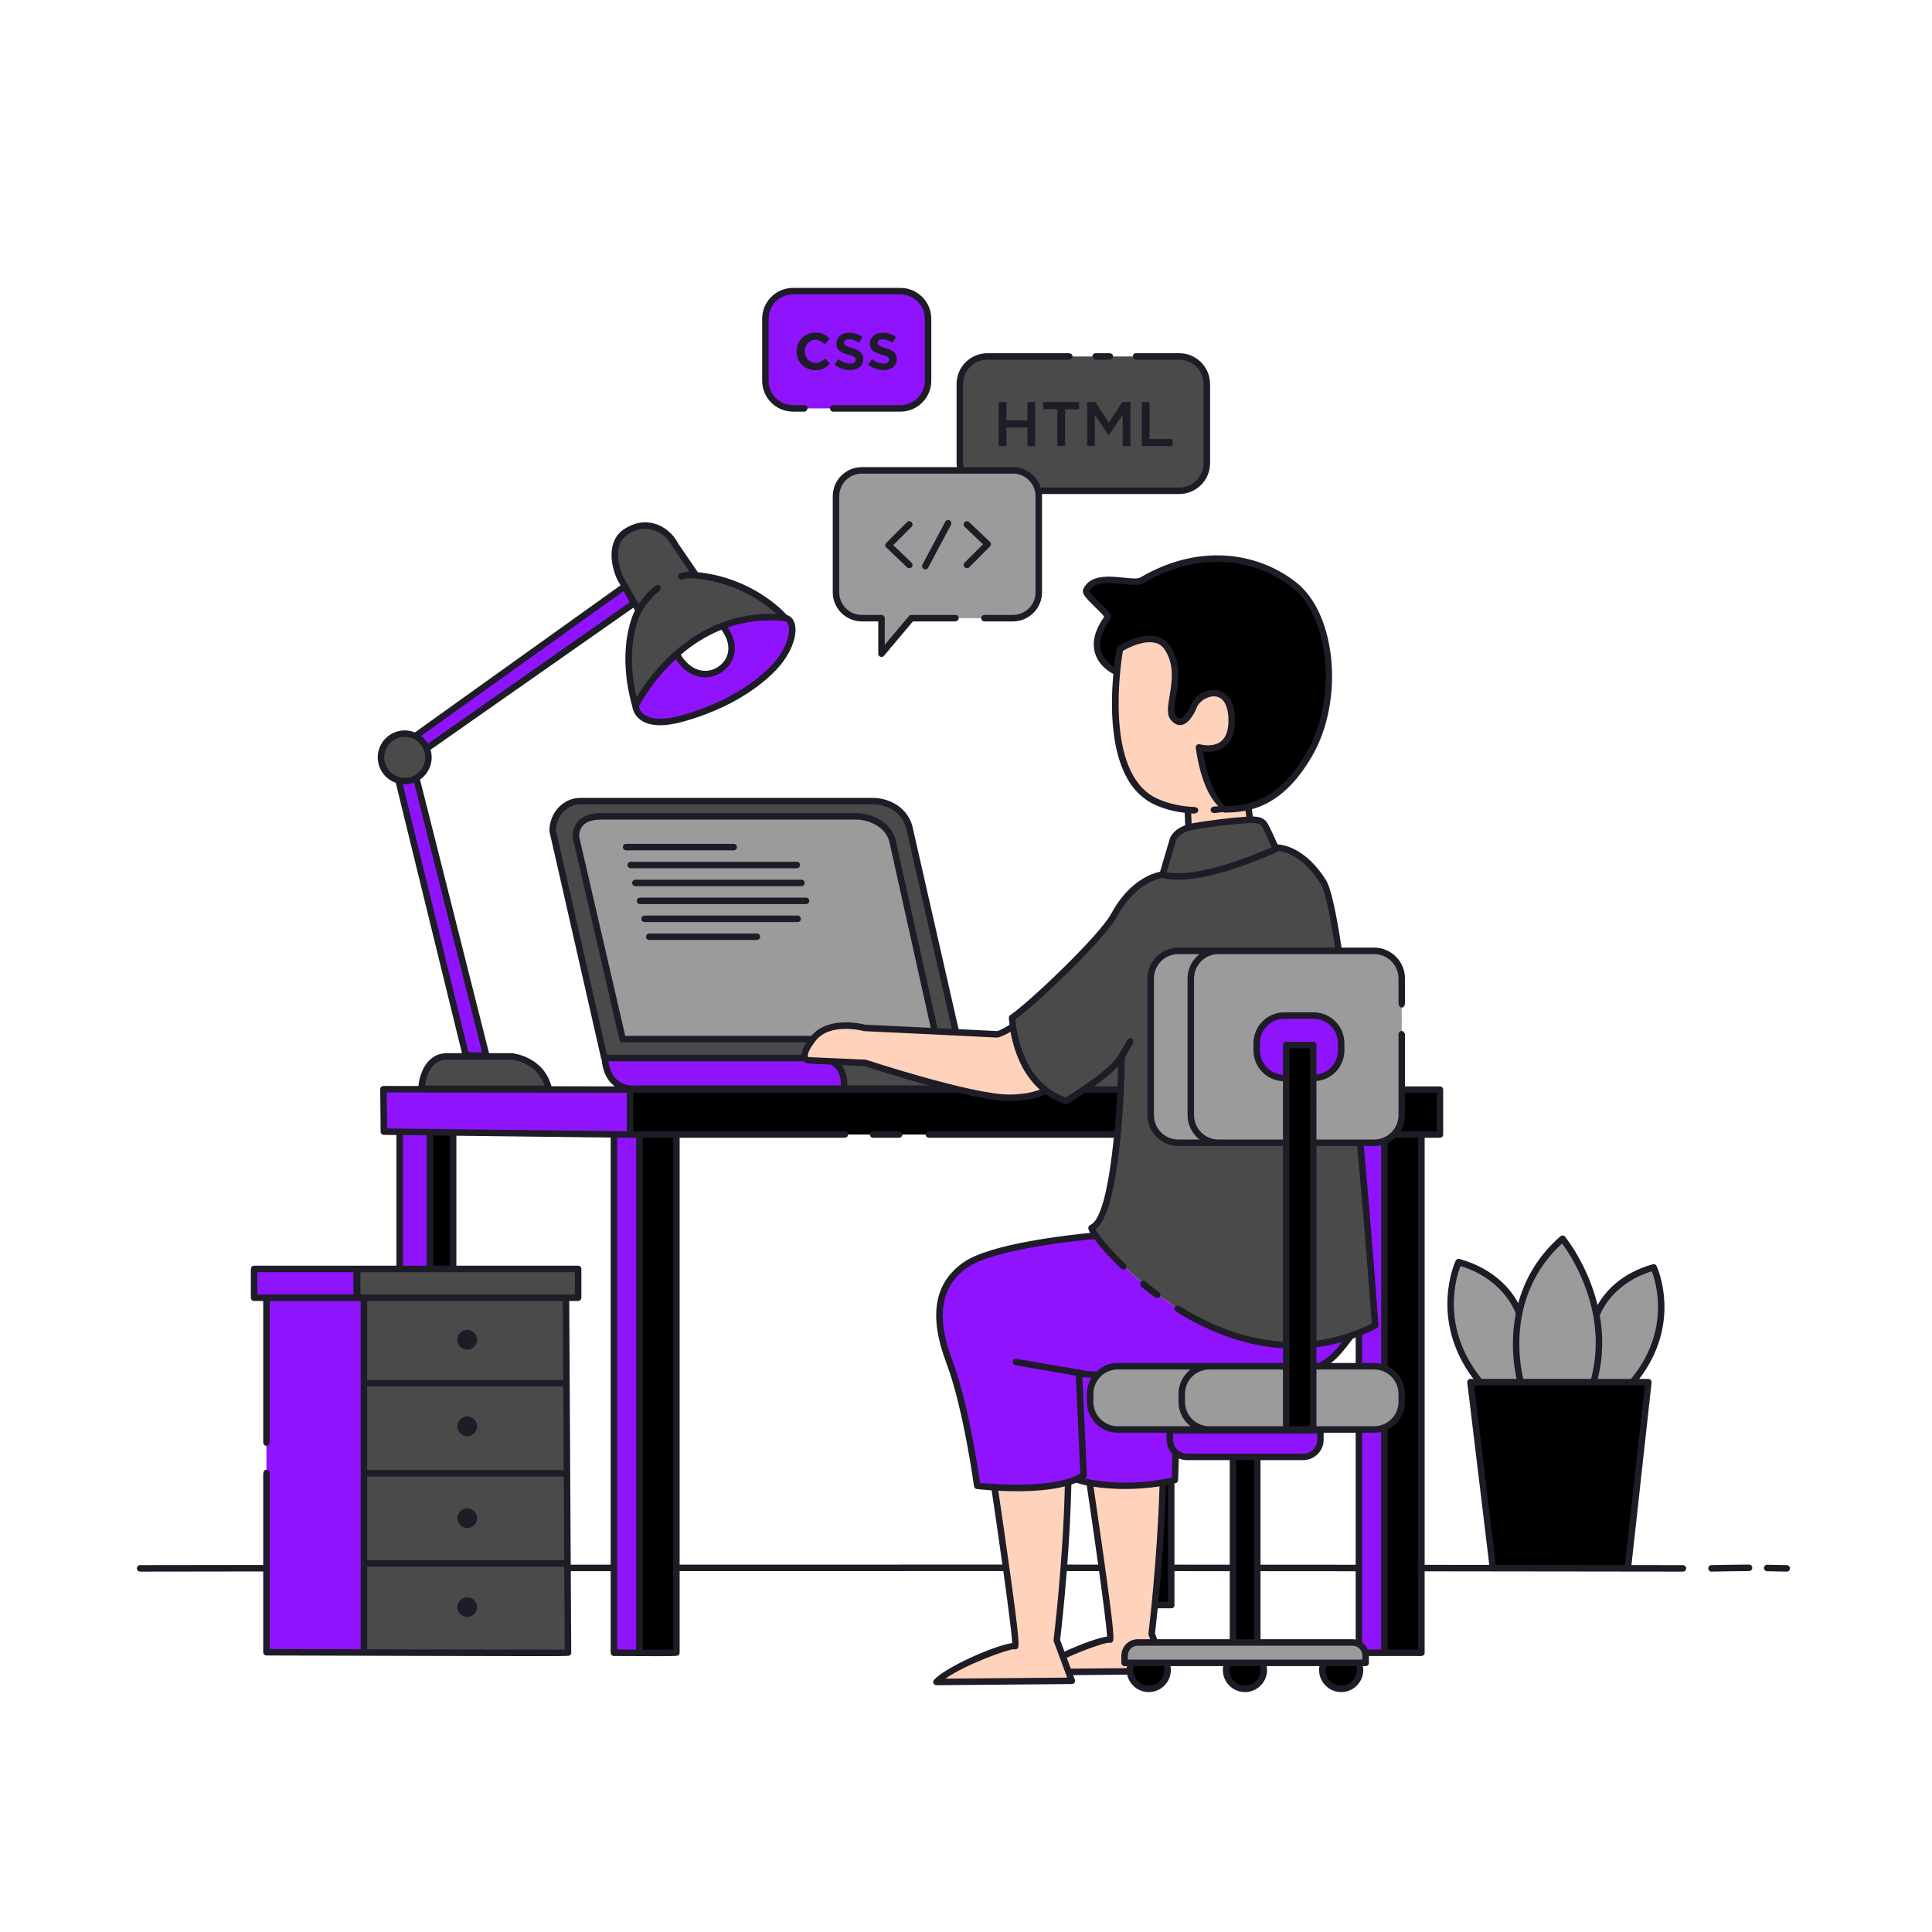 <?xml version="1.0" standalone="no"?>
<svg version="1.1" id="Layer_1" xmlns="http://www.w3.org/2000/svg" xmlns:xlink="http://www.w3.org/1999/xlink" x="0px" y="0px" width="595.276px" height="595.276px" viewBox="0 0 595.276 595.276" enable-background="new 0 0 595.276 595.276" xml:space="preserve">
<path id="color_x5F_7" fill-rule="evenodd" clip-rule="evenodd" fill="#9013fe" d="M189.178,349.574h7.842v159.683h-7.842
	V349.574z M194.148,335.733l-76-0.139l0.129,13.077l4.96,0.058v41.835h8.911v-41.73l62,0.73V335.733z M404.724,312.911h-9.012
	c-4.677,0-8.504,3.827-8.504,8.504v2.24c0,4.677,3.827,8.504,8.504,8.504h0.585V321.99h8.317v10.168h0.11
	c4.677,0,8.504-3.827,8.504-8.504v-2.24C413.228,316.737,409.401,312.911,404.724,312.911z M360.445,443.595
	c0,2.907,2.379,5.286,5.286,5.286h35.815c2.907,0,5.286-2.379,5.286-5.286v-2.912h-46.388L360.445,443.595L360.445,443.595z
	 M418.723,440.446v66.174c0.872,0.501,1.535,1.309,1.847,2.281h5.995V439.82c-0.983,0.4-2.055,0.625-3.177,0.625h-4.665
	L418.723,440.446L418.723,440.446z M423.387,352.099h-4.378c2.68,29.592,4.525,55.93,4.525,55.93c-1.606,0.886-3.21,1.67-4.812,2.36
	v10.57h4.664c1.123,0,2.194,0.225,3.177,0.625v-70.111C425.581,351.874,424.51,352.099,423.387,352.099z"></path>
<path id="color_x5F_6" fill="#9b9b9b" d="M503.673,425.02l-48.713,0.475c0,0-13.545-17.347-5.465-36.832
	c0,0,12.832,3.564,18.297,14.97c0,0,3.089-14.02,13.545-21.861c0,0,8.317,9.98,10.455,22.337c0,0,6.891-12.356,17.822-13.545
	C509.614,390.564,517.693,409.337,503.673,425.02z M312.096,144.93h-46.548c-4.38,0-7.964,3.584-7.964,7.964v29.608
	c0,4.38,3.584,7.964,7.964,7.964h6.056v10.95l9.207-10.95h31.285c4.38,0,7.964-3.584,7.964-7.964v-29.608
	C320.06,148.514,316.476,144.93,312.096,144.93z M263.73,251.525h-78.605c-4.235,0-7.699,1.728-7.699,6.284l14.423,62.359h58.586
	c0.024-0.031,0.041-0.057,0.065-0.088c4.933-6.378,15.93-3.362,15.93-3.362s11.024,0.522,21.601,1.029l-12.884-57.938
	C274.178,253.955,267.965,251.525,263.73,251.525z M396.297,420.96h-51.902c-4.677,0-8.504,3.827-8.504,8.504v2.477
	c0,4.677,3.827,8.504,8.504,8.504h51.902V420.96z M423.387,292.969h-60.339c-4.677,0-8.504,3.827-8.504,8.504v42.122
	c0,4.677,3.827,8.504,8.504,8.504h33.249v-19.941h-0.585c-4.677,0-8.504-3.827-8.504-8.504v-2.24c0-4.677,3.827-8.504,8.504-8.504
	h9.012c4.677,0,8.504,3.827,8.504,8.504v2.24c0,4.677-3.827,8.504-8.504,8.504h-0.11v19.941h18.773c4.677,0,8.504-3.827,8.504-8.504
	v-42.122C431.891,296.796,428.064,292.969,423.387,292.969z M423.387,420.96h-18.773v19.485h18.773c4.677,0,8.504-3.827,8.504-8.504
	v-2.477C431.891,424.787,428.064,420.96,423.387,420.96z M416.726,506.069h-66.174c-2.23,0-4.054,1.824-4.054,4.054v2.233h74.282
	v-2.233C420.78,507.894,418.955,506.069,416.726,506.069z"></path>
<path id="color_x5F_5" fill-rule="evenodd" clip-rule="evenodd" fill="#FFD2BB" d="M311.097,338.246
	c-11.663,0.076-44.529-10.758-44.529-10.758l-17.432-0.779c0,0-3.569-0.251,1.364-6.63c4.933-6.378,15.93-3.362,15.93-3.362
	s38.879,1.841,40.664,1.966c1.785,0.126,9.809-5.587,9.809-5.587l9.803,19.971C326.706,333.068,322.76,338.171,311.097,338.246z
	 M384.707,249.105c0,0-7.036-0.034-6.767-0.079c0,0-6.131-2.044-8.518-18.735c0,0,10.086,2.973,10.086-8.258
	s-8.695-9.579-11.477-4.955c0,0-3.13,8.588-6.608,3.964c-2.361-3.14,3.745-13.223-1.739-21.469
	c-4.174-6.276-14.608,0.33-14.608,0.33s-6.646,35.158,8.681,45.717c0,0,4.016,3.111,12.248,3.908
	c0.048,0.571,0.141,1.999,0.262,5.353c0,0,17.217-2.139,18.891-2.139L384.707,249.105z M335.735,456.85
	c1.707,11.535,7.18,48.941,6.275,48.338c-0.661-0.441-7.994,1.98-14.594,5.07l-1.802-4.852c0,0,2.969-23.765,3.511-48.743
	c-7.005,2.09-16.744,1.941-22.708,1.579c1.594,10.758,7.286,49.56,6.365,48.946c-1.069-0.713-19.604,6.059-24.238,11.049
	l41.703-0.356l-0.648-1.745l18.723-0.16c-0.116-0.457-0.184-0.934-0.184-1.427c0-0.777,0.155-1.516,0.432-2.193h-2.072v-2.233
	c0-2.23,1.824-4.054,4.054-4.054h5.279l-0.989-2.663c0,0,2.803-22.427,3.459-46.607C349.247,458.447,340.789,457.768,335.735,456.85
	z"></path>
<path id="color_x5F_4" fill-rule="evenodd" clip-rule="evenodd" fill="#000000" d="M132.505,348.861h7.129v41.703h-7.129
	V348.861z M453.059,425.97L459.95,483l41.584,0.238l6.178-57.03L453.059,425.97z M387.381,505.713v-56.475h-7.485v56.475H387.381z
	 M403.507,232.273c9.544-16.617,7.304-42.278-4.521-51.857c-9.57-7.752-27.516-13.136-47.272-1.555
	c-2.811,1.648-14.306-3.065-17.03,3.065c-0.64,1.439,7.352,7.322,6.593,8.354c-8.468,11.533,2.177,16.449,2.177,16.449l0.63,0.771
	c0.422-4.552,0.994-7.597,0.994-7.597s10.434-6.606,14.608-0.33c5.484,8.247-0.622,18.33,1.739,21.469
	c3.478,4.624,6.608-3.964,6.608-3.964c2.782-4.624,11.477-6.276,11.477,4.955s-10.086,8.258-10.086,8.258
	c3.677,17.224,8.859,19.076,8.859,19.076C386.796,249.367,395.159,246.806,403.507,232.273z M358.301,456.799
	c-0.396,14.593-1.574,28.538-2.445,37.31h5.342v-37.917C360.228,456.422,359.261,456.625,358.301,456.799L358.301,456.799z
	 M396.297,440.228h8.317V321.99h-8.317V440.228z M328.485,339.238c-2.362-0.764-4.373-1.866-6.112-3.169
	c-2.466,1.125-6.112,2.145-11.276,2.178c-3.687,0.024-9.495-1.044-15.713-2.514H194.148v13.832h3.228v159.337h10.693V349.564
	h136.216c0.46-4.959,0.761-9.801,0.957-13.832h-11.314C330.893,337.797,328.485,339.238,328.485,339.238z M431.891,343.595
	c0,3.555-2.213,6.613-5.327,7.879v70.111c3.114,1.266,5.327,4.324,5.327,7.879v2.477c0,3.555-2.213,6.613-5.327,7.879v69.437h10.693
	V349.564h6.396v-13.832h-11.762V343.595z M348.57,512.356c-0.277,0.677-0.432,1.417-0.432,2.193c0,3.207,2.6,5.807,5.807,5.807
	s5.807-2.6,5.807-5.807c0-0.777-0.155-1.516-0.432-2.193H348.57z M378.216,512.356c-0.277,0.677-0.432,1.417-0.432,2.193
	c0,3.207,2.6,5.807,5.807,5.807s5.807-2.6,5.807-5.807c0-0.777-0.155-1.516-0.432-2.193H378.216z M407.862,512.356
	c-0.277,0.677-0.432,1.417-0.432,2.193c0,3.207,2.6,5.807,5.807,5.807s5.807-2.6,5.807-5.807c0-0.777-0.155-1.516-0.432-2.193
	H407.862z"></path>
<path id="color_x5F_3" fill-rule="evenodd" clip-rule="evenodd" fill="#9013fe" d="M285.938,98.209v19.116
	c0,4.677-3.827,8.504-8.504,8.504h-33.099c-4.677,0-8.504-3.827-8.504-8.504V98.209c0-4.677,3.827-8.504,8.504-8.504h33.099
	C282.112,89.705,285.938,93.532,285.938,98.209z M210.535,221.297c15.2-4.307,24.898-11.795,29.228-17.109
	c5.228-6.416,5.465-13.307,2.139-13.782c0,0-8.748-1.495-19.148,2.554c-0.099,0.038,7.327,10.609-3.99,14.218
	c-5.614,1.79-10.217-5.556-10.263-5.654c-4.332,3.91-8.663,9.097-12.697,15.971C195.802,217.495,196.277,225.337,210.535,221.297z
	 M208.495,201.515c0,0,0.004,0.008,0.004,0.009c0.013-0.012,0.027-0.024,0.04-0.036L208.495,201.515z M110.121,400.217
	c0.034-3.935-0.063-7.8,0-9.233h-31.83v8.863h3.807v109.232c0,0,30.051,0.291,30.09,0.169l-0.201-109.042L110.121,400.217z
	 M131.46,230.622l63.866-44.73l-2.852-5.228l-64.528,46.152C129.511,227.595,130.779,228.93,131.46,230.622z M126.312,240.482
	c-1.211,0.275-2.419,0.23-3.539-0.076l20.751,84.733l6.337,0.218l-21.597-85.628C127.667,240.063,127.014,240.322,126.312,240.482z
	 M404.614,414.203v6.757h0.023c7.461-2.946,9.375-5.711,10.256-9.096C411.438,413.044,408.004,413.803,404.614,414.203z
	 M337.364,380.349c-8.169,0.935-32.191,4.069-39.839,9.364c-9.267,6.416-9.98,16.753-4.99,29.941
	c5.322,14.065,8.554,38.139,8.554,38.139s20.111,2.433,30.467-1.993c3.036,1.199,16.492,3.726,30.444,0.201
	c0.083-1.89,0.16-4.948,0.229-8.481c-1.085-0.97-1.784-2.363-1.784-3.924v-2.912l-16.05-0.238c-4.677,0-8.504-3.827-8.504-8.504
	v-2.477c0-4.677,3.827-8.504,8.504-8.504h51.902v-6.465C367.115,413.164,342.631,387.811,337.364,380.349z M249.136,326.71
	c0,0-0.392-0.033-0.737-0.304h-62.082c0.832,9.858,9.464,8.755,9.464,8.755h65.071c-0.71-4.767-2.075-7.014-3.158-8.069
	L249.136,326.71z"></path>
<path id="color_x5F_2" fill="#4a4a4a" d="M129.861,335.475c0,0,0.356-9.624,7.485-9.98h20.317c0,0,9.267,0.713,11.406,9.98
	H129.861z M126.312,240.482c3.935-0.894,6.4-4.809,5.506-8.745c-0.894-3.935-4.809-6.4-8.745-5.506
	c-3.935,0.894-6.4,4.809-5.506,8.745C118.462,238.911,122.377,241.376,126.312,240.482z M312.096,144.93
	c3.805,0,7.005,2.705,7.781,6.287h43.454c4.677,0,8.504-3.827,8.504-8.504V118.33c0-4.677-3.827-8.504-8.504-8.504h-59.098
	c-4.677,0-8.504,3.827-8.504,8.504v24.383c0,0.768,0.112,1.509,0.305,2.217H312.096z M196.75,188.035
	c-0.063,0.112-6.148,11.021-0.948,29.46c0,0,14.733-30.416,46.099-27.089c0,0-9.67-9.92-26.995-12.927l-6.748-9.409
	c-2.376-4.752-8.554-8.554-15.208-4.277s-1.901,14.257-1.901,14.257L196.75,188.035z M110.885,399.847h1.109l0.194,109.319
	c27.109,0.074,62.741,0.157,62.817,0.082l-0.601-109.401h3.725v-8.863h-67.244L110.885,399.847z M354.545,343.595v-42.122
	c0-4.677,3.827-8.504,8.504-8.504h49.431c-1.605-10.895-3.24-18.835-4.794-21.296c-7.088-11.223-14.935-10.525-14.935-10.525
	s-2.395-7.677-4.739-8.347c-2.344-0.67-20.079,1.782-20.079,1.782s-5.173,0.826-6.178,3.505c-1.005,2.679-3.832,11.432-3.832,11.432
	s-8.473,0.989-14.643,12.44c-3.811,7.073-25.723,27.812-31.426,31.614c0,0,0.475,20.436,16.634,25.663c0,0,2.271-1.358,5.181-3.327
	h11.568c-0.72,14.675-2.829,39.884-8.857,42.396c-1.561,0.651,26.008,34.638,59.921,36.189v-62.397h-33.249
	C358.371,352.099,354.545,348.272,354.545,343.595z M419.01,352.099h-14.396v62.107c6.207-0.733,12.557-2.666,18.921-6.176
	C423.535,408.03,421.69,381.691,419.01,352.099z M191.849,320.168l-14.423-62.359c0-4.556,3.465-6.284,7.699-6.284h78.605
	c4.235,0,10.448,2.431,11.416,8.284l12.884,57.938c2.227,0.107,4.434,0.213,6.514,0.313l-14.129-62.069
	c-1.069-6.465-6.827-9.15-11.504-9.15H178.78c-4.677,0-8.504,4.117-8.504,9.15l15.929,69.979h61.844
	c-0.39-0.789-0.211-2.421,2.384-5.802L191.849,320.168L191.849,320.168z M257.703,327.093c1.142,1.11,2.594,3.535,3.262,8.818
	h35.184c-13.623-3.164-29.581-8.422-29.581-8.422L257.703,327.093z"></path>
<path id="color_x5F_1" fill="#1d1c27" d="M247.978,108.24v0.042c0,1.978,1.368,3.556,3.325,3.556
	c1.199,0,2.083-0.547,2.882-1.368l1.536,1.515c-1.094,1.22-2.377,2.083-4.545,2.083c-3.304,0-5.745-2.588-5.745-5.744v-0.042
	c0-3.156,2.441-5.808,5.787-5.808c2.083,0,3.388,0.779,4.44,1.915l-1.599,1.705c-0.779-0.821-1.599-1.389-2.862-1.389
	C249.346,104.705,247.978,106.304,247.978,108.24z M261.927,112.006c-1.136,0-2.419-0.463-3.64-1.368l-1.136,1.726
	c1.389,1.094,3.135,1.662,4.713,1.662c2.314,0,4.124-1.157,4.124-3.493v-0.042c0-1.999-1.831-2.735-3.451-3.24
	c-1.305-0.421-2.504-0.758-2.504-1.578v-0.042c0-0.631,0.568-1.094,1.557-1.094c0.926,0,2.062,0.399,3.135,1.052l1.01-1.81
	c-1.178-0.778-2.693-1.262-4.082-1.262c-2.209,0-3.956,1.283-3.956,3.388v0.042c0,2.125,1.831,2.798,3.472,3.261
	c1.305,0.4,2.483,0.695,2.483,1.557v0.042C263.652,111.543,263.021,112.006,261.927,112.006z M272.257,112.006
	c-1.136,0-2.419-0.463-3.64-1.368l-1.136,1.726c1.389,1.094,3.135,1.662,4.713,1.662c2.314,0,4.124-1.157,4.124-3.493v-0.042
	c0-1.999-1.831-2.735-3.451-3.24c-1.305-0.421-2.504-0.758-2.504-1.578v-0.042c0-0.631,0.568-1.094,1.557-1.094
	c0.926,0,2.062,0.399,3.135,1.052l1.01-1.81c-1.178-0.778-2.693-1.262-4.082-1.262c-2.209,0-3.956,1.283-3.956,3.388v0.042
	c0,2.125,1.831,2.798,3.472,3.261c1.305,0.4,2.483,0.695,2.483,1.557v0.042C273.982,111.543,273.351,112.006,272.257,112.006z
	 M244.335,126.829h3.625c0,0,0.861-0.176,0.847-1.073c-0.016-0.974-0.876-0.927-0.876-0.927h-3.596
	c-4.138,0-7.504-3.366-7.504-7.504V98.209c0-4.138,3.366-7.504,7.504-7.504h33.1c4.138,0,7.504,3.366,7.504,7.504v19.116
	c0,4.138-3.366,7.504-7.504,7.504h-20.89c0,0-0.839,0.219-0.809,0.982c0.037,0.962,0.869,1.018,0.869,1.018h20.831
	c5.24,0,9.504-4.264,9.504-9.504V98.209c0-5.24-4.264-9.504-9.504-9.504h-33.1c-5.24,0-9.504,4.264-9.504,9.504v19.116
	C234.831,122.565,239.095,126.829,244.335,126.829z M318.941,137.435v-13.554h-2.382v5.635h-6.468v-5.635h-2.381v13.554h2.381
	v-5.712h6.468v5.712L318.941,137.435L318.941,137.435z M328.164,137.435v-11.347h4.298v-2.207h-10.998v2.207h4.299v11.347H328.164z
	 M337.327,127.753l4.24,6.351h0.077l4.279-6.39v9.72h2.382V123.88h-2.536l-4.125,6.409l-4.124-6.409h-2.536v13.554h2.343
	L337.327,127.753L337.327,127.753z M351.798,123.881v13.554h9.507v-2.169h-7.126v-11.385
	C354.179,123.881,351.798,123.881,351.798,123.881z M337.455,110.826h4.515c0,0,0.991-0.182,0.986-1.018
	c-0.006-0.917-1.045-0.982-1.045-0.982h-4.426c0,0-0.888,0.062-0.874,0.955C336.624,110.584,337.455,110.826,337.455,110.826z
	 M291.25,160.749l-7.041,13.223c-0.259,0.488-0.075,1.093,0.413,1.353c0.15,0.08,0.311,0.117,0.469,0.117
	c0.358,0,0.704-0.192,0.884-0.53l7.041-13.223c0.259-0.488,0.075-1.093-0.413-1.353C292.114,160.076,291.509,160.263,291.25,160.749
	z M297.214,174.776c0.195,0.195,0.451,0.293,0.707,0.293s0.512-0.098,0.707-0.293l6.394-6.395c0.19-0.19,0.296-0.45,0.293-0.72
	c-0.004-0.27-0.115-0.526-0.311-0.712l-6.394-6.083c-0.4-0.38-1.033-0.365-1.414,0.035c-0.38,0.4-0.365,1.033,0.035,1.414
	l5.652,5.376l-5.669,5.669C296.824,173.753,296.824,174.386,297.214,174.776z M280.875,160.885c-0.391-0.391-1.023-0.391-1.414,0
	l-6.394,6.395c-0.191,0.19-0.296,0.45-0.293,0.72s0.115,0.526,0.311,0.712l6.394,6.083c0.194,0.184,0.442,0.275,0.689,0.275
	c0.264,0,0.528-0.104,0.725-0.311c0.38-0.4,0.365-1.033-0.035-1.414l-5.651-5.376l5.669-5.669
	C281.265,161.909,281.265,161.276,280.875,160.885z M265.548,143.93c-4.943,0-8.964,4.021-8.964,8.964v29.608
	c0,4.943,4.021,8.964,8.964,8.964h5.056v9.951c0,0.42,0.263,0.795,0.658,0.939c0.112,0.041,0.228,0.061,0.342,0.061
	c0.29,0,0.572-0.126,0.766-0.356l8.908-10.594h13.139c0,0,0.98-0.119,0.961-1.042c-0.02-0.948-0.961-0.958-0.961-0.958h-13.605
	c-0.295,0-0.575,0.13-0.766,0.356l-7.442,8.851v-8.208c0-0.552-0.448-1-1-1h-6.056c-3.84,0-6.964-3.124-6.964-6.964v-29.608
	c0-3.84,3.124-6.964,6.964-6.964h46.548c3.84,0,6.964,3.124,6.964,6.964v29.608c0,3.84-3.124,6.964-6.964,6.964h-8.828
	c0,0-1.009,0.16-0.957,0.982c0.066,1.048,1.017,1.018,1.017,1.018h8.769c4.942,0,8.964-4.021,8.964-8.964v-29.608
	c0-0.229-0.017-0.453-0.034-0.677h42.307c5.24,0,9.504-4.264,9.504-9.504V118.33c0-5.24-4.264-9.504-9.504-9.504h-13.431
	c0,0-0.861,0.065-0.84,0.963c0.024,1.008,0.899,1.037,0.899,1.037h13.372c4.138,0,7.504,3.366,7.504,7.504v24.383
	c0,4.138-3.366,7.504-7.504,7.504h-42.681c-1.141-3.639-4.545-6.287-8.555-6.287h-15.241c-0.072-0.397-0.125-0.8-0.125-1.217V118.33
	c0-4.138,3.366-7.504,7.504-7.504h24.905c0,0,1.307-0.093,1.323-1.012c0.018-1.044-1.323-0.988-1.323-0.988h-24.905
	c-5.24,0-9.504,4.264-9.504,9.504v24.383c0,0.416,0.046,0.818,0.105,1.217H265.548z M355.769,399.661
	c0.344,0.255,1.201,0.379,1.558-0.037c0.429-0.501,0.121-1.242-0.17-1.456c-1.479-1.088-2.899-2.187-4.243-3.283
	c-0.297-0.243-1.083-0.436-1.443,0.223c-0.292,0.535-0.104,1.106,0.213,1.366C352.991,397.547,354.356,398.614,355.769,399.661z
	 M550.539,482.237c-2.013-0.05-4.027-0.089-6.041-0.117c-0.005,0-0.009,0-0.014,0c-0.546,0-0.992,0.438-1,0.986
	c-0.008,0.552,0.434,1.006,0.986,1.014c2.006,0.028,4.013,0.067,6.02,0.117c0.008,0,0.017,0,0.024,0c0.541,0,0.986-0.432,1-0.976
	C551.528,482.71,551.092,482.251,550.539,482.237z M538.904,482.067c-0.002,0-0.003,0-0.005,0c-3.847,0.02-7.745,0.077-11.589,0.17
	c-0.552,0.014-0.988,0.473-0.976,1.024c0.014,0.544,0.459,0.976,1,0.976c0.008,0,0.016,0,0.024,0c3.831-0.094,7.717-0.15,11.55-0.17
	c0.553-0.003,0.998-0.453,0.995-1.005C539.901,482.512,539.454,482.067,538.904,482.067z M519.537,483.239
	c-0.001,0.552-0.448,0.998-1,0.998c-0.001,0-0.001,0-0.002,0c-26.464-0.04-53.005-0.071-79.585-0.096v25.096c0,0.553-0.447,1-1,1
	h-16.171v2.119c0,0.553-0.447,1-1,1h-0.847c0.071,0.388,0.112,0.785,0.112,1.193c0,3.753-3.054,6.807-6.807,6.807
	s-6.807-3.054-6.807-6.807c0-0.408,0.038-0.806,0.109-1.193h-16.253c0.07,0.388,0.111,0.786,0.111,1.193
	c0,3.753-3.054,6.807-6.807,6.807c-3.754,0-6.808-3.054-6.808-6.807c0-0.408,0.041-0.806,0.111-1.193h-16.254
	c0.07,0.388,0.112,0.786,0.112,1.193c0,3.753-3.054,6.807-6.808,6.807c-3.26,0-5.99-2.306-6.651-5.371l-16.632,0.142l0.522,1.405
	c0.114,0.306,0.071,0.647-0.113,0.915c-0.186,0.269-0.489,0.431-0.815,0.433l-41.702,0.356c-0.003,0-0.006,0.001-0.009,0.001
	c-0.396,0-0.755-0.234-0.915-0.597c-0.161-0.365-0.09-0.792,0.182-1.084c3.801-4.095,19.024-10.669,24.066-11.306
	c-0.116-2.631-1.276-11.608-2.747-22.186c-32.936-0.005-66.806,0.002-99.725,0.017v25.155c0,0.264-0.104,0.516-0.289,0.703
	c-0.259,0.262-0.343,0.347-6.337,0.347c-2.913,0-7.222-0.02-13.626-0.05c-0.55-0.003-0.995-0.449-0.995-1V484.09
	c-4.098,0.002-8.199,0.003-12.296,0.005l0.143,25.144c0.001,0.268-0.104,0.524-0.293,0.713c-0.273,0.273-0.324,0.324-8.414,0.324
	c-1.84,0-4.095-0.003-6.862-0.006c-8.716-0.011-20.326-0.035-31.932-0.064c-23.212-0.058-46.408-0.13-46.408-0.13
	c-0.551-0.002-0.997-0.449-0.997-1v-24.892c-12.65,0.016-25.293,0.032-37.918,0.051h-0.001c-0.552,0-0.999-0.446-1-0.998
	c-0.001-0.553,0.446-1.001,0.999-1.002c12.626-0.019,25.271-0.036,37.921-0.051V454.01c0,0,0.102-1.181,0.927-1.158
	c1.114,0.03,1.073,1.158,1.073,1.158v54.071c8.063,0.025,17.869,0.054,28.034,0.082V400.847h-1.106h-0.141H83.098v43.517
	c0,0-0.024,1.123-1.037,1.123c-0.916,0-0.963-1.123-0.963-1.123v-43.517h-2.807c-0.552,0-1-0.447-1-1v-8.862c0-0.553,0.448-1,1-1
	h31.594h0.375h11.889v-40.214c0-0.019,0.01-0.035,0.011-0.054l-3.894-0.046c-0.544-0.007-0.983-0.446-0.988-0.99l-0.129-13.077
	c-0.002-0.268,0.102-0.524,0.29-0.714s0.443-0.296,0.71-0.296c0,0,0.001,0,0.002,0l10.771,0.02
	c0.375-3.779,2.463-9.822,8.375-10.117c0.017-0.001,0.033-0.001,0.05-0.001h4.991l-20.405-83.322
	c-0.575-0.204-1.136-0.454-1.665-0.787c-1.877-1.183-3.183-3.025-3.674-5.189s-0.112-4.389,1.071-6.267
	c1.182-1.877,3.025-3.182,5.188-3.674c1.688-0.384,3.41-0.229,4.978,0.414l63.377-45.329l-1.026-1.796
	c-1.81-3.793-3.62-11.834,2.229-15.595c2.968-1.908,6.134-2.48,9.155-1.65c3.12,0.856,5.902,3.193,7.457,6.259l5.981,8.742
	c16.375,1.702,25.842,11.434,27.432,13.198c1.03,0.275,1.828,1.026,2.269,2.155c1.252,3.205-0.461,8.619-4.166,13.166
	c-2.241,2.75-11.007,12.134-29.73,17.439c-2.817,0.798-5.297,1.197-7.426,1.197c-2.465,0-4.46-0.535-5.967-1.604
	c-2.167-1.538-2.539-3.658-2.598-4.173c-4.673-16.66-0.366-27.217,0.8-29.624l-0.468-0.818l-62.496,43.771
	c0.049,0.168,0.102,0.335,0.142,0.508c0.492,2.164,0.112,4.389-1.071,6.267c-0.609,0.968-1.396,1.779-2.31,2.41l21.263,84.302h6.988
	c0.173,0.011,9.713,0.859,12.233,10.193l19.554,0.036c-0.113-0.082-0.228-0.152-0.34-0.242c-2.129-1.715-3.379-4.399-3.74-7.966
	c-0.063-0.097-0.112-0.205-0.139-0.324l-15.929-69.979c-0.017-0.073-0.025-0.147-0.025-0.222c0-5.596,4.264-10.149,9.504-10.149
	h90.131c5.22,0,11.355,3.125,12.491,9.986l13.948,61.27c6.243,0.302,11.194,0.546,11.813,0.59c0.516-0.006,2.028-0.793,3.876-1.914
	c-0.16-1.32-0.187-2.135-0.188-2.176c-0.008-0.343,0.16-0.665,0.445-0.855c5.651-3.768,27.473-24.523,31.1-31.256
	c5.681-10.54,13.239-12.558,15.026-12.896l3.015-10.188c0.031-0.114,0.804-2.691,4.737-4.126l-0.171-3.846
	c-7.756-0.928-11.635-3.844-11.864-4.023c-11.198-7.713-11.137-27.578-10.1-38.768c-0.002-0.001-0.005-0.001-0.007-0.002
	c-0.186-0.085-4.551-2.147-5.738-6.754c-0.847-3.281,0.14-6.933,2.932-10.859c-0.421-0.632-1.767-1.945-2.693-2.85
	c-2.878-2.807-4.352-4.333-3.765-5.655c2.055-4.619,8.127-3.992,12.557-3.534c1.954,0.202,4.167,0.43,4.882,0.012
	c19.841-11.631,38.013-6.778,48.407,1.641c12.149,9.841,14.507,36.159,4.759,53.132c-6.022,10.484-12.514,14.836-18.658,16.555
	l0.306,2.245c3.176,0.057,4.095,1.275,4.806,2.636l0.05,0.096c1.015,1.93,1.567,3.197,2.055,4.315
	c0.235,0.538,0.461,1.037,0.701,1.543c2.429,0.171,8.947,1.557,14.897,10.978c1.564,2.476,3.202,10.218,4.809,20.831h1.422h8.625
	c5.24,0,9.504,4.264,9.504,9.504v7.645c0,0-0.043,1.324-0.981,1.324c-0.934,0-1.019-1.324-1.019-1.324v-7.645
	c0-4.138-3.366-7.504-7.504-7.504h-8.846h-39.135c-4.138,0-7.504,3.366-7.504,7.504v42.122c0,4.138,3.366,7.504,7.504,7.504h19.892
	v-17.962c-5.047-0.22-9.089-4.383-9.089-9.483v-2.239c0-5.241,4.264-9.505,9.504-9.505h9.012c5.24,0,9.504,4.264,9.504,9.505v2.239
	c0,4.938-3.791,8.99-8.613,9.443V351.1h6.872h10.9c4.138,0,7.504-3.366,7.504-7.504v-24.942c0,0,0.085-1.002,0.984-1.002
	c0.749,0,1.016,1.002,1.016,1.002v16.079h10.763c0.553,0,1,0.447,1,1v13.832c0,0.553-0.447,1-1,1h-4.703v131.577
	c6.643,0.006,13.274,0.014,19.911,0.021l-6.781-56.182c-0.034-0.284,0.055-0.569,0.245-0.783c0.189-0.215,0.462-0.337,0.748-0.337
	h0.913c-13.901-18.391-5.564-36.248-5.475-36.433c0.21-0.435,0.701-0.66,1.17-0.527c10.954,3.067,16.002,9.705,18.105,13.615
	c1.888-6.898,5.71-14.241,12.987-20.594c0.203-0.178,0.469-0.267,0.736-0.244c0.269,0.021,0.517,0.15,0.689,0.356
	c0.108,0.13,6.978,8.546,10.033,21.07c2.119-3.759,6.937-9.752,17.008-12.572c0.47-0.132,0.96,0.093,1.17,0.527
	c0.084,0.176,8.046,17.26-5.337,34.802h2.807c0.284,0,0.556,0.121,0.745,0.333s0.28,0.494,0.249,0.776l-6.209,56.246
	c5.289,0.007,10.589,0.013,15.872,0.021C519.091,482.238,519.538,482.687,519.537,483.239z M242.841,192.382
	c-0.332-0.849-0.855-0.952-1.057-0.982c-6.595-0.7-12.445,0.148-17.567,1.904c2.333,3.447,2.841,7.122,1.333,10.228
	c-1.498,3.087-4.819,5.162-8.263,5.162c-4.904,0-7.852-3.682-9.062-5.614c-6.914,6.388-10.669,13.207-11.387,14.586
	c0.099,0.494,0.462,1.674,1.774,2.586c1.58,1.097,4.883,2.001,11.65,0.085c18.16-5.146,26.578-14.144,28.725-16.779
	C242.596,199.127,243.666,194.494,242.841,192.382z M209.75,201.725c0.869,1.46,3.386,4.968,7.537,4.968
	c2.695,0,5.293-1.622,6.464-4.035c1.257-2.591,0.721-5.638-1.465-8.632C217.395,195.987,213.222,198.758,209.75,201.725z
	 M191.952,177.619l4.847,8.478c1.627-2.403,3.381-4.226,5.131-5.617c0.349-0.277,1.089-0.48,1.442,0.087
	c0.431,0.692,0.053,1.277-0.252,1.52c-1.886,1.512-3.787,3.588-5.503,6.444c-0.125,0.228-5.348,9.987-1.475,26.303
	c4.074-6.805,18.201-26.795,43.142-25.631c-3.71-3.386-12.89-10.296-26.584-11.08c-0.738,0.059-1.691,0.191-2.805,0.488
	c-0.281,0.075-0.818-0.274-0.982-0.893c-0.13-0.489,0.245-0.976,0.519-1.048c0.996-0.262,1.882-0.409,2.63-0.491
	c0.119-0.049,0.247-0.073,0.381-0.071l-5.113-7.473c-0.026-0.037-0.049-0.077-0.069-0.117c-1.298-2.597-3.626-4.573-6.228-5.287
	c-0.719-0.198-1.452-0.296-2.19-0.296c-1.784,0-3.602,0.573-5.354,1.7C187.646,168.391,191.908,177.527,191.952,177.619z
	 M194.021,185.585l-1.882-3.451l-62.397,44.628c0.856,0.653,1.565,1.457,2.103,2.37L194.021,185.585z M121.333,238.693
	c1.425,0.898,3.117,1.187,4.758,0.813c1.643-0.373,3.042-1.364,3.939-2.79c0.897-1.425,1.187-3.115,0.813-4.758
	c-0.374-1.643-1.364-3.042-2.79-3.939c-1.019-0.642-2.172-0.972-3.348-0.972c-0.469,0-0.941,0.053-1.41,0.159
	c-1.643,0.373-3.042,1.364-3.939,2.79c-0.897,1.425-1.187,3.115-0.813,4.758C118.917,236.397,119.907,237.796,121.333,238.693z
	 M124.102,241.626l20.214,82.539l4.25,0.146l-20.979-83.177c-0.342,0.127-0.691,0.24-1.053,0.322
	c-0.617,0.14-1.24,0.209-1.857,0.209C124.484,241.666,124.294,241.639,124.102,241.626z M130.965,334.476h36.787
	c-2.415-7.267-9.836-7.957-10.167-7.983l-20.212,0.003C132.546,326.754,131.284,332.16,130.965,334.476z M79.291,398.847h29.594
	v-6.862H79.291V398.847z M432.891,336.732v6.863c0,1.823-0.525,3.521-1.418,4.969h11.181v-11.832H432.891z M423.387,353.1h-3.189
	c2.562,28.039,4.351,52.944,4.513,55.215c0.029,0.4-0.185,0.779-0.542,0.962c-1.495,0.765-2.983,1.44-4.465,2.052v8.632h3.684h0.451
	c-0.006,0.007-0.012,0.015-0.018,0.022c0.591,0.027,1.167,0.104,1.726,0.235v-67.374C424.85,353.005,424.13,353.1,423.387,353.1z
	 M430.891,431.941v-2.478c0-4.138-3.366-7.504-7.504-7.504h-0.964h-15.548c-0.537,0-0.582,0-1.26,0v17.485h12.118h5.655
	C427.524,439.445,430.891,436.079,430.891,431.941z M419.779,511.356v-1.233c0-1.684-1.37-3.054-3.054-3.054h-66.174
	c-1.684,0-3.054,1.37-3.054,3.054v1.233H419.779z M356.527,505.069h22.37v-20.975c-5.678-0.003-11.355-0.007-17.035-0.01v10.663
	c0,0.435-0.447,0.787-1,0.787h-0.001l0,0h-4.146c-0.422,4.154-0.751,6.94-0.85,7.751L356.527,505.069z M327.977,508.899
	c5.103-2.367,10.5-4.314,13.129-4.646c-0.108-2.463-1.131-10.487-2.468-20.179c-3.315-0.001-6.629-0.003-9.944-0.004
	c-0.89,11.35-1.876,19.703-2.059,21.215L327.977,508.899z M338.361,482.074c-1.097-7.885-2.367-16.657-3.509-24.363
	c-1.312-0.267-2.401-0.563-3.213-0.864c-0.496,0.202-1.004,0.395-1.535,0.568c-0.206,8.688-0.701,17.23-1.257,24.654
	C332.019,482.071,335.189,482.072,338.361,482.074z M361.032,455.208c0.073-1.873,0.143-4.414,0.207-7.225
	c-1.108-1.134-1.794-2.682-1.794-4.388v-2.149h-15.05c-5.241,0-9.505-4.264-9.505-9.504v-2.478c0-1.805,0.515-3.488,1.392-4.927
	c-1.161-0.092-2.12-0.17-2.777-0.226l1.374,30.227c0.016,0.354-0.155,0.689-0.452,0.883c-0.06,0.039-0.128,0.074-0.189,0.113
	C339.052,456.623,349.672,457.915,361.032,455.208z M405.614,419.96h0.77c3.189-1.716,5.101-3.878,7.131-6.484
	c-2.667,0.756-5.303,1.289-7.901,1.624V419.96z M417.703,419.96v-7.853c-0.285,0.106-0.572,0.222-0.857,0.323
	c-0.274,0.354-0.545,0.707-0.808,1.05c-1.885,2.461-3.558,4.637-5.961,6.48H417.703z M403.614,322.99h-6.317v116.455h6.317V322.99z
	 M386.382,505.069v-55.188h-5.485v55.188H386.382z M401.547,447.881c2.363,0,4.286-1.923,4.286-4.286v-1.911h-44.388v1.911
	c0,2.363,1.923,4.286,4.286,4.286H401.547z M361.861,482.084c5.68,0.003,11.357,0.007,17.035,0.01V449.88h-13.165
	c-0.898,0-1.751-0.193-2.524-0.533c-0.065,2.68-0.135,5.036-0.208,6.696c-0.02,0.441-0.326,0.817-0.754,0.926
	c-0.127,0.032-0.256,0.058-0.384,0.089V482.084z M388.382,482.101c9.778,0.006,19.552,0.013,29.321,0.021v-40.677h-9.87v2.149
	c0,3.466-2.82,6.286-6.286,6.286h-13.165V482.101z M395.297,421.96h-22.684c-4.138,0-7.504,3.366-7.504,7.504v2.478
	c0,4.138,3.366,7.504,7.504,7.504h22.684V421.96z M366.803,421.96h-22.407c-4.139,0-7.505,3.366-7.505,7.504v2.478
	c0,4.138,3.366,7.504,7.505,7.504h22.407c-2.242-1.74-3.693-4.453-3.693-7.504v-2.478C363.109,426.413,364.561,423.7,366.803,421.96
	z M359.276,457.621c-0.407,13.907-1.513,27.236-2.362,35.915h2.948v-36.028C359.666,457.547,359.471,457.583,359.276,457.621z
	 M417.703,505.168v-21.046c-9.769-0.008-19.543-0.015-29.321-0.021v20.969h28.344C417.06,505.069,417.386,505.106,417.703,505.168z
	 M405.614,353.1v59.974c5.809-0.779,11.503-2.517,17.054-5.28c-0.309-4.253-2.065-28.102-4.493-54.693h-5.361h-7.2V353.1z
	 M395.297,331.137v-9.147c0-0.553,0.447-1,1-1h8.317c0.553,0,1,0.447,1,1v9.11c3.719-0.442,6.613-3.61,6.613-7.446v-2.239
	c0-4.139-3.366-7.505-7.504-7.505h-9.012c-4.138,0-7.504,3.366-7.504,7.505v2.239C388.208,327.652,391.353,330.92,395.297,331.137z
	 M369.595,293.97h-6.546c-4.138,0-7.504,3.366-7.504,7.504v42.122c0,4.138,3.366,7.504,7.504,7.504h6.546
	c-2.242-1.74-3.693-4.453-3.693-7.504v-42.122C365.901,298.423,367.353,295.71,369.595,293.97z M344.541,199.059
	c0.46-0.291,11.313-7.049,15.976-0.04c3.545,5.33,2.546,11.376,1.816,15.792c-0.402,2.437-0.783,4.738-0.111,5.631
	c0.528,0.702,1.026,1.028,1.463,0.959c1.231-0.183,2.761-2.892,3.407-4.664c0.021-0.061,0.05-0.118,0.083-0.173
	c1.774-2.951,5.47-4.622,8.408-3.806c1.84,0.511,4.925,2.395,4.925,9.276c0,3.772-1.082,6.494-3.217,8.09
	c-2.218,1.658-4.991,1.637-6.665,1.42c1.772,10.816,5.167,15.268,6.769,16.822c7.679-0.02,16.91-2.081,25.244-16.591
	c9.32-16.227,7.198-41.281-4.284-50.582c-9.874-7.998-27.178-12.583-46.136-1.469c-1.28,0.751-3.405,0.531-6.099,0.252
	c-4.171-0.431-8.889-0.918-10.443,2.186c0.307,0.708,2.137,2.493,3.253,3.582c2.599,2.535,4.03,3.932,3.152,5.129
	c-2.605,3.547-3.564,6.747-2.851,9.512c0.714,2.772,2.944,4.434,4.031,5.1c0.368-3.247,0.765-5.423,0.83-5.766
	C344.146,199.446,344.308,199.207,344.541,199.059z M367.152,253.726c0.182-0.037,0.353-0.079,0.545-0.112
	c5.313-0.904,11.929-1.699,16.315-1.972l-0.252-1.848c-2.232,0.44-4.406,0.573-6.479,0.573c-0.19,0-0.357-0.067-0.508-0.159
	c-0.876,0.123-1.736,0.229-2.562,0.304c-0.437,0.04-1.142-0.235-1.203-0.924c-0.047-0.53,0.471-1.017,0.889-1.053
	c0.479-0.042,0.967-0.091,1.465-0.151c-2.183-2.151-5.373-7.058-6.932-17.953c-0.048-0.337,0.078-0.675,0.336-0.898
	c0.258-0.223,0.608-0.301,0.938-0.203c0.035,0.01,3.86,1.089,6.396-0.816c1.597-1.2,2.406-3.38,2.406-6.482
	c0-4.119-1.229-6.729-3.46-7.349c-2.057-0.57-4.781,0.696-6.112,2.833c-0.414,1.106-2.207,5.453-4.956,5.862
	c-0.842,0.126-2.107-0.075-3.355-1.735c-1.187-1.577-0.779-4.041-0.265-7.159c0.713-4.314,1.601-9.684-1.509-14.358
	c-3.177-4.779-11.064-0.636-12.869,0.402c-0.685,4.054-5.367,34.823,8.343,44.268c0.093,0.071,4.609,3.432,13.698,3.862
	c0.388,0.018,1.245,0.163,1.156,1.114c-0.066,0.704-1.039,0.916-1.47,0.894c-0.239-0.012-0.461-0.034-0.693-0.05L367.152,253.726z
	 M359.453,268.776c10.24,1.822,28.004-5.783,32.324-7.731c0.003-0.032,0.004-0.063,0.011-0.094
	c-0.245-0.519-0.464-1.018-0.689-1.534c-0.474-1.087-1.012-2.319-1.991-4.184l-0.053-0.1c-0.493-0.943-0.86-1.689-3.856-1.554
	c-4.242,0.192-11.461,1.036-17.165,2.007c-4.818,0.82-5.645,3.278-5.678,3.382L359.453,268.776z M312.881,314.078
	c0.221,3.144,2.01,19.379,15.482,24.063c2.281-1.398,13.833-8.63,16.356-13.172c0.068-0.122,2.644-4.574,2.644-4.574
	c0.268-0.482,0.877-0.658,1.359-0.389c0.483,0.268,0.657,0.877,0.389,1.359l-2.524,4.545c-0.104,6.572-1.071,47.214-9.082,52.901
	c0.842,1.594,4.028,5.609,8.964,10.359c0.367,0.353,1.056,1.081,0.32,1.821c-0.419,0.421-1.225,0.066-1.612-0.308
	c-3.57-3.447-6.339-6.614-8.023-8.923c-3.502,0.319-30.656,2.957-39.058,8.773c-8.27,5.725-9.782,15.134-4.625,28.765
	c4.763,12.586,7.891,33.322,8.501,37.582c4.002,0.405,22.674,1.992,30.885-2.838l-1.373-30.194l-18.623-3.211
	c-0.544-0.094-0.909-0.611-0.815-1.155s0.61-0.905,1.155-0.815l20.674,3.564c0.124,0.021,0.236,0.07,0.338,0.131
	c0.883,0.073,2.104,0.172,3.574,0.285c1.712-1.661,4.042-2.689,6.61-2.689h28.218h22.684v-4.546
	c-12.391-0.757-23.567-5.52-32.539-11.031c-0.321-0.197-1.08-0.676-0.827-1.463c0.293-0.912,1.302-0.614,1.586-0.438
	c3.063,1.906,6.316,3.692,9.739,5.236c7.482,3.374,14.837,5.233,22.041,5.686V353.1h-19.892h-12.356
	c-5.24,0-9.504-4.264-9.504-9.504v-42.122c0-5.24,4.264-9.504,9.504-9.504h12.356h35.948c-1.527-10.134-3.066-17.469-4.514-19.762
	c-5.113-8.096-10.485-9.699-12.817-10.001l-0.412,0.197c-0.838,0.4-18.257,8.647-30.689,8.647c-1.748,0-3.394-0.166-4.886-0.537
	c-0.193,0.026-8.099,1.199-13.877,11.92C340.424,289.366,319.409,309.426,312.881,314.078z M337.1,334.732h7.213
	c0.098-2.157,0.173-4.26,0.223-6.26C342.592,330.558,339.792,332.786,337.1,334.732z M307.023,319.682
	c-1.753-0.123-40.252-1.946-40.641-1.965c-0.073-0.004-0.146-0.016-0.216-0.034c-0.104-0.028-10.415-2.757-14.875,3.009
	c-2.755,3.563-2.407,4.704-2.358,4.822c0.067,0.162,0.262,0.196,0.3,0.201l17.38,0.774c0.091,0.004,0.182,0.021,0.269,0.049
	c0.326,0.108,32.618,10.708,44.091,10.708h0.118c4.021-0.026,7.053-0.677,9.314-1.489c-5.943-5.285-8.196-13.046-9.045-17.842
	c-1.742,1.005-3.355,1.771-4.239,1.771C307.087,319.686,307.055,319.685,307.023,319.682z M286.253,334.436
	c-9.759-2.66-18.532-5.516-19.867-5.954l-7.174-0.32c1.301,1.595,1.933,3.702,1.885,6.275L286.253,334.436L286.253,334.436z
	 M266.583,315.724c1.323,0.063,10.747,0.509,20.187,0.962l-12.6-56.659c-0.908-5.479-6.884-7.501-10.439-7.501h-78.605
	c-3.03,0-6.638,0.901-6.699,5.173l14.217,61.47h57.335C255.137,313.02,265.331,315.401,266.583,315.724z M187.004,324.971h59.904
	c0.079-1.03,0.615-2.295,1.595-3.803h-56.655c-0.465,0-0.87-0.321-0.974-0.774l-14.423-62.359c-0.017-0.074-0.026-0.149-0.026-0.225
	c0-4.561,3.252-7.284,8.7-7.284h78.605c4.212,0,11.303,2.476,12.402,9.121l12.708,57.138c1.506,0.072,2.993,0.144,4.436,0.213
	l-13.836-60.784c-0.961-5.801-5.978-8.372-10.529-8.372H178.78c-4.104,0-7.449,3.597-7.503,8.04L187.004,324.971z M190.365,332.924
	c2.357,1.897,5.251,1.525,5.279,1.521c0.045-0.007,0.091-0.01,0.137-0.01h63.318c0.05-2.374-0.575-4.219-1.864-5.479
	c-0.396-0.387-0.834-0.69-1.285-0.941l-6.858-0.306c-0.4-0.028-1.046-0.217-1.537-0.718l-60.123,0.001
	C187.812,329.668,188.796,331.66,190.365,332.924z M119.268,347.683l73.881,0.87V336.73l-73.99-0.135L119.268,347.683z
	 M173.538,427.183h-59.767c-0.246,0-0.464-0.099-0.639-0.247v26.008h60.082c0.174,0,0.329,0.056,0.471,0.134L173.538,427.183z
	 M113.132,480.706h60.711l-0.147-25.902c-0.145,0.082-0.303,0.141-0.481,0.141h-60.082L113.132,480.706L113.132,480.706z
	 M177.129,398.847v-6.862h-66.068c-0.077,2.057,0,6.862,0,6.862H177.129z M138.614,389.984V349.91l-5.128-0.06v40.134H138.614z
	 M124.148,349.771v40.214h7.337v-40.158l-7.343-0.086C124.143,349.751,124.148,349.76,124.148,349.771z M113.132,400.847v24.583
	c0.174-0.148,0.392-0.247,0.639-0.247h59.756l-0.139-24.336H113.132z M174,508.266l-0.146-25.56h-60.722v25.463
	C139.89,508.241,168.494,508.304,174,508.266z M188.158,482.091V350.494l-47.544-0.56v40.05h37.515c0.552,0,1,0.447,1,1v8.862
	c0,0.553-0.448,1-1,1h-2.741l0.462,81.25C179.952,482.095,184.056,482.094,188.158,482.091z M190.158,508.242
	c1.829,0.008,3.842,0.016,5.842,0.022v-157.7h-1.852c-0.004,0-0.008,0-0.012,0l-3.979-0.047v157.725L190.158,508.242
	L190.158,508.242z M207.406,508.266V350.564H198v157.705C202.042,508.279,205.749,508.281,207.406,508.266z M308.852,482.065
	c-1.054-7.525-2.238-15.684-3.304-22.867c-2.591-0.178-4.327-0.382-4.58-0.413c-0.452-0.056-0.811-0.408-0.871-0.86
	c-0.032-0.239-3.279-24.122-8.498-37.918c-5.53-14.614-3.778-24.792,5.356-31.116c8.321-5.761,32.672-8.42,38.945-9.021
	c-0.41-0.72-0.615-1.259-0.583-1.563c0.043-0.42,0.295-0.766,0.674-0.923c3.526-1.469,5.852-13.439,7.19-26.819h-56.934
	c0,0-1-0.039-1.04-0.931c-0.048-1.098,1.01-1.069,1.01-1.069h57.156c0.362-3.939,0.641-7.955,0.842-11.832h-9.975
	c-2.8,1.894-5.014,3.227-5.241,3.363c-0.249,0.147-0.548,0.184-0.821,0.093c-2.264-0.732-4.223-1.761-5.934-2.979
	c-2.563,1.083-6.173,2.005-11.14,2.037h-0.129c-3.767,0-9.556-1.06-15.731-2.514H195.148v11.832h65.139c0,0,1.01-0.03,1.011,1.065
	c0.001,0.837-1.04,0.935-1.04,0.935h-50.852v131.518C242.226,482.068,276.004,482.06,308.852,482.065z M328.813,516.893
	l-4.137-11.14c-0.057-0.15-0.075-0.313-0.056-0.473c0.03-0.242,2.859-23.134,3.471-47.293c-4.559,1.144-9.951,1.487-14.727,1.487
	c-2.085,0-4.049-0.064-5.777-0.154c0.707,4.783,1.947,13.244,3.134,21.685c3.705,26.347,3.391,26.546,2.631,27.028
	c-0.261,0.166-0.598,0.197-0.891,0.1h-0.004c-1.873,0-15.097,4.76-21.167,9.079L328.813,516.893z M329.921,514.134l17.244-0.147
	c0.018-0.213,0.046-0.423,0.083-0.63h-0.751c-0.553,0-1-0.447-1-1v-2.233c0-2.787,2.267-5.054,5.054-5.054h3.841l-0.488-1.314
	c-0.056-0.151-0.075-0.313-0.055-0.473c0.03-0.235,2.704-21.895,3.413-45.308c-3.608,0.568-7.196,0.807-10.527,0.807
	c-3.699,0-7.071-0.285-9.809-0.704c0.721,4.889,1.896,12.92,3.023,20.93c3.705,26.347,3.391,26.547,2.631,27.028
	c-0.259,0.165-0.596,0.199-0.89,0.1h-0.004c-1.222,0-7.271,2.025-13.016,4.632L329.921,514.134z M358.59,513.356h-9.287
	c-0.104,0.381-0.164,0.779-0.164,1.193c0,2.65,2.156,4.807,4.807,4.807s4.808-2.156,4.808-4.807
	C358.753,514.136,358.69,513.739,358.59,513.356z M388.234,513.356h-9.286c-0.102,0.382-0.164,0.779-0.164,1.193
	c0,2.65,2.156,4.807,4.808,4.807c2.65,0,4.807-2.156,4.807-4.807C388.398,514.136,388.336,513.738,388.234,513.356z
	 M417.882,513.356h-9.29c-0.104,0.381-0.161,0.779-0.161,1.193c0,2.65,2.156,4.807,4.807,4.807s4.807-2.156,4.807-4.807
	C418.044,514.136,417.986,513.737,417.882,513.356z M421.406,508.237h4.139v-67.049c-0.695,0.162-1.415,0.257-2.158,0.257h-3.684
	v64.615C420.455,506.613,421.052,507.36,421.406,508.237z M436.95,508.237V350.564h-7.123c-0.678,0.627-1.445,1.154-2.282,1.564
	v68.803c3.159,1.546,5.346,4.785,5.346,8.533v2.478c0,3.748-2.186,6.986-5.346,8.533v67.763L436.95,508.237L436.95,508.237z
	 M492.912,405.315c1.047,5.888,1.146,12.526-0.628,19.546h10.267c12.238-14.885,7.727-29.65,6.383-33.153
	C497.71,395.177,493.819,403.052,492.912,405.315z M469.342,424.86h20.88c5.452-20.558-6.042-37.824-8.926-41.724
	C464.045,398.952,468.318,420.687,469.342,424.86z M456.518,424.86h10.772c-0.683-3.013-2.053-10.958-0.247-20.157
	c-0.752-1.996-4.717-10.834-17.053-14.628C448.6,393.672,443.792,409.173,456.518,424.86z M460.877,482.165
	c13.275,0.014,26.533,0.03,39.778,0.048l6.111-55.353h-52.563L460.877,482.165z M277.099,348.564h-8.228c0,0-0.888,0.144-0.861,0.98
	c0.03,0.951,0.951,1.02,0.951,1.02h8.257c0,0,0.832-0.218,0.81-1.014C278.003,348.653,277.099,348.564,277.099,348.564z
	 M143.96,415.836c1.68,0,3.042-1.362,3.042-3.042s-1.362-3.042-3.042-3.042c-1.68,0-3.042,1.362-3.042,3.042
	S142.28,415.836,143.96,415.836z M143.96,442.516c1.68,0,3.042-1.362,3.042-3.042s-1.362-3.042-3.042-3.042
	c-1.68,0-3.042,1.362-3.042,3.042S142.28,442.516,143.96,442.516z M143.96,464.749c-1.68,0-3.042,1.362-3.042,3.042
	s1.362,3.042,3.042,3.042c1.68,0,3.042-1.362,3.042-3.042C147.003,466.111,145.641,464.749,143.96,464.749z M143.96,492.13
	c-1.68,0-3.042,1.362-3.042,3.042s1.362,3.042,3.042,3.042c1.68,0,3.042-1.362,3.042-3.042
	C147.003,493.493,145.641,492.13,143.96,492.13z M227.069,261c0-0.552-0.448-1-1-1h-33.148c-0.552,0-1,0.448-1,1s0.448,1,1,1h33.148
	C226.622,262,227.069,261.552,227.069,261z M246.495,266.525c0-0.552-0.448-1-1-1h-51.148c-0.552,0-1,0.448-1,1s0.448,1,1,1h51.148
	C246.047,267.525,246.495,267.077,246.495,266.525z M247.921,272.049c0-0.552-0.448-1-1-1h-51.148c-0.552,0-1,0.448-1,1s0.448,1,1,1
	h51.148C247.473,273.049,247.921,272.602,247.921,272.049z M248.347,276.574h-51.148c-0.552,0-1,0.448-1,1s0.448,1,1,1h51.148
	c0.552,0,1-0.448,1-1S248.899,276.574,248.347,276.574z M245.772,282.099h-47.149c-0.552,0-1,0.448-1,1s0.448,1,1,1h47.149
	c0.552,0,1-0.448,1-1S246.325,282.099,245.772,282.099z M233.198,287.624h-33.149c-0.552,0-1,0.448-1,1s0.448,1,1,1h33.149
	c0.552,0,1-0.448,1-1S233.75,287.624,233.198,287.624z"></path>
</svg>
